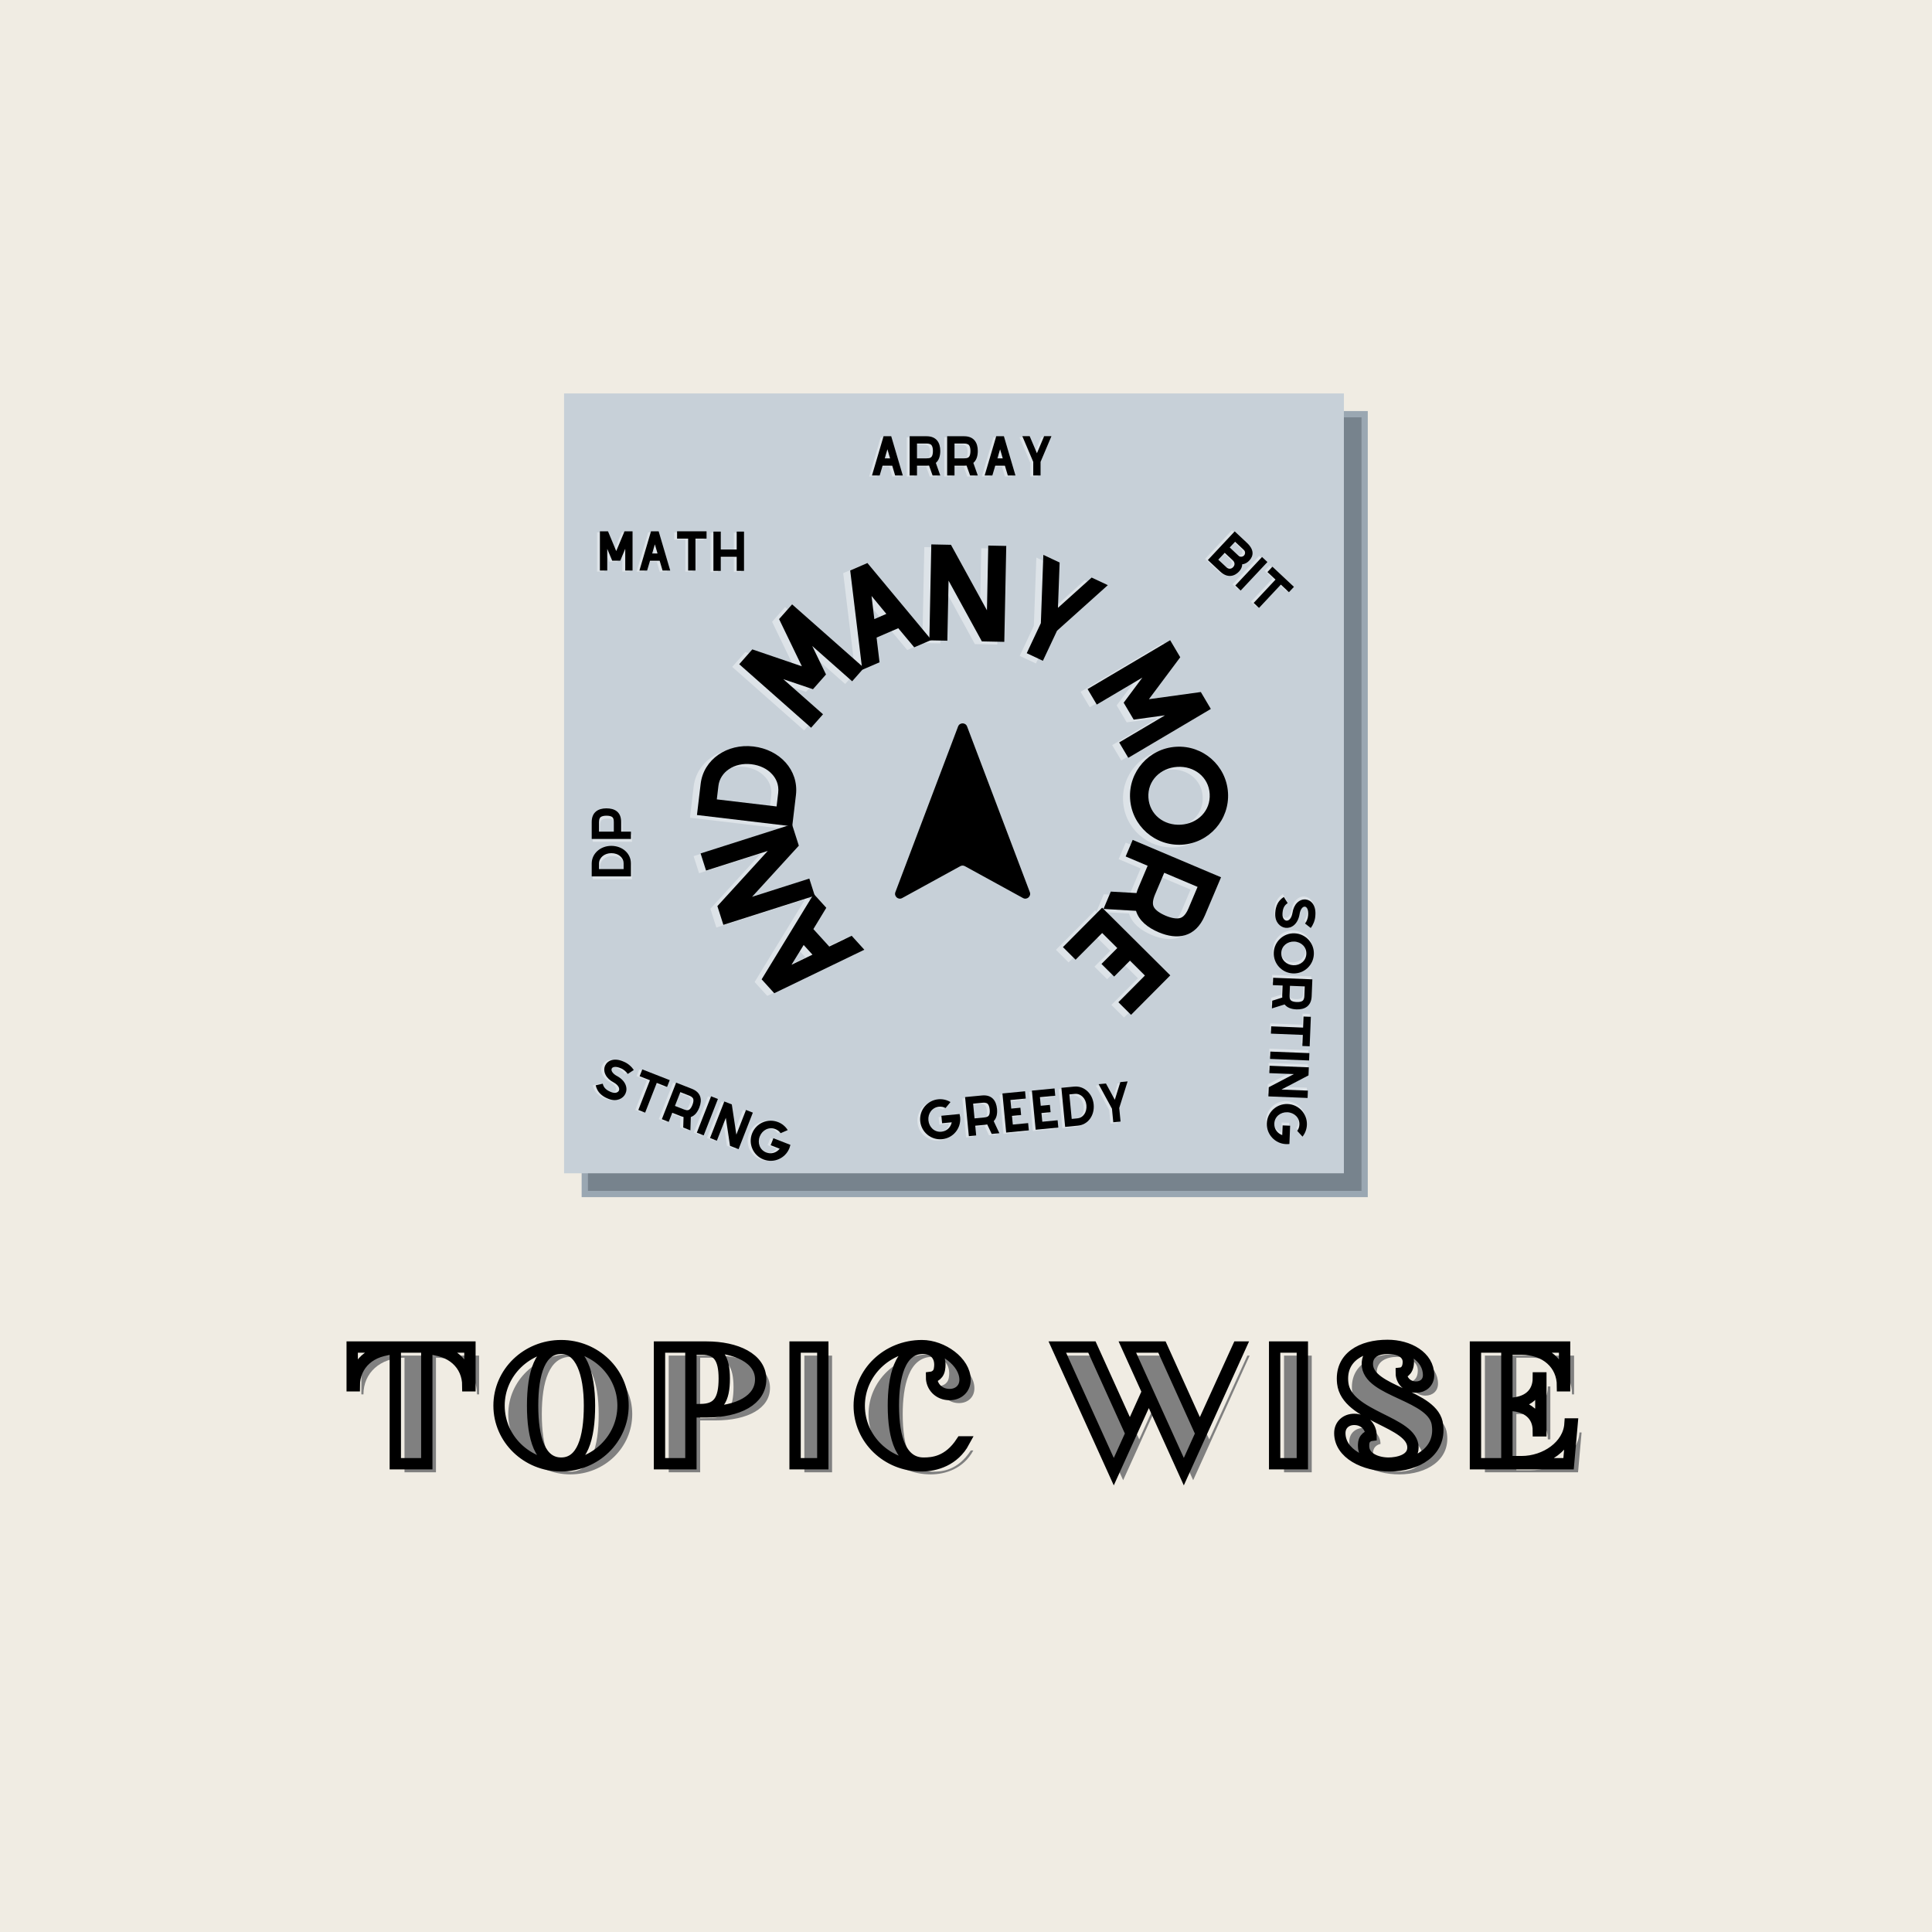 <svg xmlns="http://www.w3.org/2000/svg" width="375" viewBox="0 0 375 375" height="375" version="1.0"><defs><clipPath id="a"><path d="M 173 140 L 200 140 L 200 175 L 173 175 Z M 173 140"/></clipPath><clipPath id="b"><path d="M 162.973 163.5 L 186.84 139.637 L 210.703 163.5 L 186.84 187.363 Z M 162.973 163.5"/></clipPath><clipPath id="c"><path d="M 162.973 163.5 L 186.84 139.637 L 210.703 163.5 L 186.84 187.363 Z M 162.973 163.5"/></clipPath><clipPath id="d"><path d="M 162.973 163.5 L 186.84 139.637 L 210.703 163.5 L 186.84 187.363 Z M 162.973 163.5"/></clipPath></defs><path fill="#FFF" d="M-37.5 -37.5H412.5V412.5H-37.5z"/><path fill="#F0ECE3" d="M-37.5 -37.5H412.5V412.5H-37.5z"/><path fill="#77838D" d="M 113.508 80.516 L 264.875 80.516 L 264.875 231.883 L 113.508 231.883 L 113.508 80.516"/><path fill="#9AA7B2" d="M 265.484 232.367 L 112.898 232.367 L 112.898 79.785 L 265.484 79.785 L 265.484 232.367 M 114.117 231.148 L 264.266 231.148 L 264.266 81.004 L 114.117 81.004 L 114.117 231.148"/><path fill="#C7D0D8" d="M 109.484 76.367 L 260.848 76.367 L 260.848 227.734 L 109.484 227.734 L 109.484 76.367"/><g clip-path="url(#a)"><g clip-path="url(#b)"><g clip-path="url(#c)"><g clip-path="url(#d)"><path d="M 185.965 141.004 L 173.793 173.164 C 173.484 173.973 174.352 174.73 175.113 174.312 L 186.391 168.125 C 186.672 167.969 187.008 167.969 187.285 168.125 L 198.566 174.312 C 199.324 174.73 200.195 173.973 199.887 173.164 L 187.711 141.004 C 187.406 140.203 186.27 140.203 185.965 141.004"/></g></g></g></g><g fill="#FFF" fill-opacity=".4"><g><g><path d="M 5.16 0 L 6.645 0 L 4.406 -7.594 L 4.406 -7.613 L 2.914 -7.613 L 0.668 0 L 2.16 0 L 2.723 -1.895 L 4.598 -1.895 Z M 3.141 -3.312 L 3.664 -5.082 L 4.18 -3.312 Z M 3.141 -3.312" transform="translate(168.03 92.5)"/></g></g></g><g fill="#FFF" fill-opacity=".4"><g><g><path d="M 6.613 -4.758 C 6.613 -6.34 5.891 -7.613 3.949 -7.613 L 0.668 -7.613 L 0.668 0 L 2.094 0 L 2.094 -1.895 L 3.949 -1.895 C 4.121 -1.895 4.281 -1.902 4.434 -1.922 L 5.121 0 L 6.613 0 L 5.75 -2.438 C 6.375 -2.961 6.613 -3.809 6.613 -4.758 Z M 2.094 -3.32 L 2.094 -6.195 L 3.949 -6.195 C 4.652 -6.195 4.844 -5.957 4.91 -5.883 C 5.09 -5.652 5.188 -5.254 5.188 -4.758 C 5.188 -4.234 5.09 -3.836 4.922 -3.625 C 4.758 -3.418 4.434 -3.32 3.949 -3.32 Z M 2.094 -3.32" transform="translate(175.339 92.5)"/></g></g></g><g fill="#FFF" fill-opacity=".4"><g><g><path d="M 6.613 -4.758 C 6.613 -6.34 5.891 -7.613 3.949 -7.613 L 0.668 -7.613 L 0.668 0 L 2.094 0 L 2.094 -1.895 L 3.949 -1.895 C 4.121 -1.895 4.281 -1.902 4.434 -1.922 L 5.121 0 L 6.613 0 L 5.75 -2.438 C 6.375 -2.961 6.613 -3.809 6.613 -4.758 Z M 2.094 -3.32 L 2.094 -6.195 L 3.949 -6.195 C 4.652 -6.195 4.844 -5.957 4.91 -5.883 C 5.09 -5.652 5.188 -5.254 5.188 -4.758 C 5.188 -4.234 5.09 -3.836 4.922 -3.625 C 4.758 -3.418 4.434 -3.32 3.949 -3.32 Z M 2.094 -3.32" transform="translate(182.62 92.5)"/></g></g></g><g fill="#FFF" fill-opacity=".4"><g><g><path d="M 5.16 0 L 6.645 0 L 4.406 -7.594 L 4.406 -7.613 L 2.914 -7.613 L 0.668 0 L 2.16 0 L 2.723 -1.895 L 4.598 -1.895 Z M 3.141 -3.312 L 3.664 -5.082 L 4.18 -3.312 Z M 3.141 -3.312" transform="translate(189.9 92.5)"/></g></g></g><g fill="#FFF" fill-opacity=".4"><g><g><path d="M 4.902 -7.625 L 3.504 -4.312 L 2.094 -7.625 L 0.668 -7.625 L 2.789 -2.637 L 2.789 0 L 4.207 0 L 4.207 -2.637 L 6.32 -7.625 Z M 4.902 -7.625" transform="translate(197.21 92.5)"/></g></g></g><g><g><g><path d="M 5.16 0 L 6.645 0 L 4.406 -7.594 L 4.406 -7.613 L 2.914 -7.613 L 0.668 0 L 2.16 0 L 2.723 -1.895 L 4.598 -1.895 Z M 3.141 -3.312 L 3.664 -5.082 L 4.18 -3.312 Z M 3.141 -3.312" transform="translate(168.585 92.286)"/></g></g></g><g><g><g><path d="M 6.613 -4.758 C 6.613 -6.34 5.891 -7.613 3.949 -7.613 L 0.668 -7.613 L 0.668 0 L 2.094 0 L 2.094 -1.895 L 3.949 -1.895 C 4.121 -1.895 4.281 -1.902 4.434 -1.922 L 5.121 0 L 6.613 0 L 5.75 -2.438 C 6.375 -2.961 6.613 -3.809 6.613 -4.758 Z M 2.094 -3.32 L 2.094 -6.195 L 3.949 -6.195 C 4.652 -6.195 4.844 -5.957 4.91 -5.883 C 5.09 -5.652 5.188 -5.254 5.188 -4.758 C 5.188 -4.234 5.09 -3.836 4.922 -3.625 C 4.758 -3.418 4.434 -3.32 3.949 -3.32 Z M 2.094 -3.32" transform="translate(175.894 92.286)"/></g></g></g><g><g><g><path d="M 6.613 -4.758 C 6.613 -6.34 5.891 -7.613 3.949 -7.613 L 0.668 -7.613 L 0.668 0 L 2.094 0 L 2.094 -1.895 L 3.949 -1.895 C 4.121 -1.895 4.281 -1.902 4.434 -1.922 L 5.121 0 L 6.613 0 L 5.75 -2.438 C 6.375 -2.961 6.613 -3.809 6.613 -4.758 Z M 2.094 -3.32 L 2.094 -6.195 L 3.949 -6.195 C 4.652 -6.195 4.844 -5.957 4.91 -5.883 C 5.09 -5.652 5.188 -5.254 5.188 -4.758 C 5.188 -4.234 5.09 -3.836 4.922 -3.625 C 4.758 -3.418 4.434 -3.32 3.949 -3.32 Z M 2.094 -3.32" transform="translate(183.175 92.286)"/></g></g></g><g><g><g><path d="M 5.16 0 L 6.645 0 L 4.406 -7.594 L 4.406 -7.613 L 2.914 -7.613 L 0.668 0 L 2.16 0 L 2.723 -1.895 L 4.598 -1.895 Z M 3.141 -3.312 L 3.664 -5.082 L 4.18 -3.312 Z M 3.141 -3.312" transform="translate(190.455 92.286)"/></g></g></g><g><g><g><path d="M 4.902 -7.625 L 3.504 -4.312 L 2.094 -7.625 L 0.668 -7.625 L 2.789 -2.637 L 2.789 0 L 4.207 0 L 4.207 -2.637 L 6.32 -7.625 Z M 4.902 -7.625" transform="translate(197.765 92.286)"/></g></g></g><g fill="#FFF" fill-opacity=".4"><g><g><path d="M 3.527 1.48 L 3.688 1.543 C 5.215 2.133 6.473 1.48 6.918 0.52 C 7.395 -0.48 7.062 -1.938 5.277 -2.914 L 5.262 -2.918 C 4.609 -3.266 4.031 -3.879 4.262 -4.363 C 4.426 -4.707 5.086 -4.828 6.035 -4.406 L 6.062 -4.395 C 6.594 -4.188 7.133 -3.68 7.367 -3.312 L 8.543 -4.078 C 8.18 -4.641 7.441 -5.359 6.59 -5.691 C 4.746 -6.523 3.461 -5.922 3 -4.98 C 2.734 -4.43 2.754 -3.777 3.051 -3.172 C 3.34 -2.578 3.883 -2.059 4.613 -1.68 C 5.594 -1.133 5.84 -0.484 5.652 -0.078 C 5.477 0.293 4.918 0.512 4.184 0.227 L 4.141 0.207 C 4.129 0.203 3.145 -0.121 2.738 -0.84 C 2.633 -1.016 2.566 -1.203 2.516 -1.418 L 1.148 -1.105 C 1.219 -0.77 1.348 -0.445 1.516 -0.141 C 2.066 0.828 3.102 1.316 3.527 1.48 Z M 3.527 1.48" transform="translate(113.882 211.759)"/></g></g></g><g fill="#FFF" fill-opacity=".4"><g><g><path d="M 8.719 -4.766 L 3.395 -6.848 L 2.875 -5.527 L 4.879 -4.746 L 2.625 1.027 L 3.945 1.543 L 6.199 -4.227 L 8.203 -3.445 Z M 8.719 -4.766" transform="translate(120.681 214.417)"/></g></g></g><g fill="#FFF" fill-opacity=".4"><g><g><path d="M 7.895 -2.023 C 8.469 -3.496 8.258 -4.945 6.453 -5.652 L 3.395 -6.848 L 0.621 0.242 L 1.949 0.762 L 2.641 -1 L 4.367 -0.324 C 4.527 -0.262 4.684 -0.215 4.832 -0.176 L 4.77 1.863 L 6.16 2.41 L 6.242 -0.176 C 7.016 -0.434 7.547 -1.137 7.895 -2.023 Z M 3.16 -2.332 L 4.207 -5.008 L 5.934 -4.332 C 6.59 -4.074 6.68 -3.785 6.715 -3.688 C 6.801 -3.41 6.742 -3.004 6.562 -2.543 C 6.375 -2.055 6.141 -1.719 5.902 -1.586 C 5.676 -1.449 5.34 -1.477 4.887 -1.656 Z M 3.16 -2.332" transform="translate(127.249 216.986)"/></g></g></g><g fill="#FFF" fill-opacity=".4"><g><g><path d="M 3.395 -6.848 L 4.723 -6.328 L 1.961 0.734 L 0.629 0.215 Z M 3.395 -6.848" transform="translate(134.03 219.637)"/></g></g></g><g fill="#FFF" fill-opacity=".4"><g><g><path d="M 7.605 -5.203 L 5.73 -0.414 L 4.848 -6.281 L 3.395 -6.848 L 0.621 0.242 L 1.949 0.762 L 3.688 -3.68 L 4.504 1.762 L 6.16 2.41 L 8.934 -4.684 Z M 7.605 -5.203" transform="translate(136.6 220.642)"/></g></g></g><g fill="#FFF" fill-opacity=".4"><g><g><path d="M 9.445 -1.078 L 6.141 -2.371 L 5.609 -1.016 L 7.363 -0.328 C 6.746 0.441 5.734 0.781 4.742 0.395 C 3.492 -0.098 3.004 -1.461 3.492 -2.711 C 3.98 -3.961 5.266 -4.633 6.516 -4.145 C 6.961 -3.973 7.309 -3.691 7.543 -3.348 L 8.922 -3.949 C 8.492 -4.629 7.852 -5.188 7.047 -5.5 C 5.043 -6.285 2.785 -5.297 2.004 -3.293 C 1.219 -1.289 2.207 0.965 4.211 1.75 C 6.215 2.531 8.469 1.543 9.254 -0.457 C 9.332 -0.664 9.395 -0.875 9.445 -1.078 Z M 9.445 -1.078" transform="translate(143.381 223.294)"/></g></g></g><g><g><g><path d="M 3.527 1.48 L 3.688 1.543 C 5.215 2.133 6.473 1.48 6.918 0.52 C 7.395 -0.48 7.062 -1.938 5.277 -2.914 L 5.262 -2.918 C 4.609 -3.266 4.031 -3.879 4.262 -4.363 C 4.426 -4.707 5.086 -4.828 6.035 -4.406 L 6.062 -4.395 C 6.594 -4.188 7.133 -3.68 7.367 -3.312 L 8.543 -4.078 C 8.18 -4.641 7.441 -5.359 6.59 -5.691 C 4.746 -6.523 3.461 -5.922 3 -4.98 C 2.734 -4.43 2.754 -3.777 3.051 -3.172 C 3.34 -2.578 3.883 -2.059 4.613 -1.68 C 5.594 -1.133 5.84 -0.484 5.652 -0.078 C 5.477 0.293 4.918 0.512 4.184 0.227 L 4.141 0.207 C 4.129 0.203 3.145 -0.121 2.738 -0.84 C 2.633 -1.016 2.566 -1.203 2.516 -1.418 L 1.148 -1.105 C 1.219 -0.77 1.348 -0.445 1.516 -0.141 C 2.066 0.828 3.102 1.316 3.527 1.48 Z M 3.527 1.48" transform="translate(114.477 211.763)"/></g></g></g><g><g><g><path d="M 8.719 -4.766 L 3.395 -6.848 L 2.875 -5.527 L 4.879 -4.746 L 2.625 1.027 L 3.945 1.543 L 6.199 -4.227 L 8.203 -3.445 Z M 8.719 -4.766" transform="translate(121.276 214.421)"/></g></g></g><g><g><g><path d="M 7.895 -2.023 C 8.469 -3.496 8.258 -4.945 6.453 -5.652 L 3.395 -6.848 L 0.621 0.242 L 1.949 0.762 L 2.641 -1 L 4.367 -0.324 C 4.527 -0.262 4.684 -0.215 4.832 -0.176 L 4.77 1.863 L 6.16 2.41 L 6.242 -0.176 C 7.016 -0.434 7.547 -1.137 7.895 -2.023 Z M 3.16 -2.332 L 4.207 -5.008 L 5.934 -4.332 C 6.59 -4.074 6.68 -3.785 6.715 -3.688 C 6.801 -3.41 6.742 -3.004 6.562 -2.543 C 6.375 -2.055 6.141 -1.719 5.902 -1.586 C 5.676 -1.449 5.34 -1.477 4.887 -1.656 Z M 3.16 -2.332" transform="translate(127.844 216.99)"/></g></g></g><g><g><g><path d="M 3.395 -6.848 L 4.723 -6.328 L 1.961 0.734 L 0.629 0.215 Z M 3.395 -6.848" transform="translate(134.625 219.64)"/></g></g></g><g><g><g><path d="M 7.605 -5.203 L 5.73 -0.414 L 4.848 -6.281 L 3.395 -6.848 L 0.621 0.242 L 1.949 0.762 L 3.688 -3.68 L 4.504 1.762 L 6.16 2.41 L 8.934 -4.684 Z M 7.605 -5.203" transform="translate(137.195 220.646)"/></g></g></g><g><g><g><path d="M 9.445 -1.078 L 6.141 -2.371 L 5.609 -1.016 L 7.363 -0.328 C 6.746 0.441 5.734 0.781 4.742 0.395 C 3.492 -0.098 3.004 -1.461 3.492 -2.711 C 3.98 -3.961 5.266 -4.633 6.516 -4.145 C 6.961 -3.973 7.309 -3.691 7.543 -3.348 L 8.922 -3.949 C 8.492 -4.629 7.852 -5.188 7.047 -5.5 C 5.043 -6.285 2.785 -5.297 2.004 -3.293 C 1.219 -1.289 2.207 0.965 4.211 1.75 C 6.215 2.531 8.469 1.543 9.254 -0.457 C 9.332 -0.664 9.395 -0.875 9.445 -1.078 Z M 9.445 -1.078" transform="translate(143.976 223.298)"/></g></g></g><g fill="#FFF" fill-opacity=".4"><g><g><path d="M -0.25 3.82 L -0.254 3.992 C -0.312 5.625 0.715 6.602 1.77 6.711 C 2.871 6.828 4.141 6.043 4.477 4.035 L 4.477 4.02 C 4.594 3.289 4.984 2.543 5.516 2.602 C 5.895 2.645 6.223 3.23 6.133 4.266 L 6.133 4.293 C 6.109 4.863 5.809 5.539 5.535 5.879 L 6.645 6.742 C 7.055 6.219 7.492 5.281 7.531 4.367 C 7.715 2.355 6.727 1.336 5.684 1.207 C 5.078 1.137 4.469 1.371 3.992 1.848 C 3.527 2.312 3.215 2.996 3.094 3.809 C 2.898 4.918 2.367 5.363 1.922 5.316 C 1.512 5.27 1.121 4.816 1.152 4.027 L 1.156 3.98 C 1.156 3.969 1.141 2.934 1.688 2.316 C 1.82 2.16 1.977 2.031 2.16 1.914 L 1.418 0.723 C 1.125 0.902 0.859 1.129 0.629 1.387 C -0.109 2.223 -0.23 3.363 -0.25 3.82 Z M -0.25 3.82" transform="translate(247.585 172.818)"/></g></g></g><g fill="#FFF" fill-opacity=".4"><g><g><path d="M 7.535 4.531 C 7.621 2.383 5.949 0.57 3.801 0.484 C 1.652 0.398 -0.16 2.07 -0.246 4.219 C -0.332 6.367 1.34 8.18 3.488 8.266 C 5.637 8.352 7.449 6.68 7.535 4.531 Z M 6.078 4.473 C 6.023 5.824 4.895 6.73 3.551 6.676 C 2.211 6.621 1.156 5.629 1.211 4.277 C 1.262 2.938 2.395 2.031 3.734 2.082 C 5.078 2.137 6.133 3.133 6.078 4.473 Z M 6.078 4.473" transform="translate(247.292 180.112)"/></g></g></g><g fill="#FFF" fill-opacity=".4"><g><g><path d="M 4.488 6.801 C 6.07 6.863 7.371 6.191 7.449 4.25 L 7.582 0.969 L -0.027 0.664 L -0.082 2.094 L 1.809 2.168 L 1.734 4.023 C 1.727 4.195 1.73 4.355 1.742 4.508 L -0.203 5.117 L -0.266 6.609 L 2.203 5.84 C 2.703 6.488 3.539 6.762 4.488 6.801 Z M 3.234 2.227 L 6.105 2.34 L 6.031 4.195 C 6.004 4.898 5.758 5.078 5.68 5.141 C 5.445 5.312 5.043 5.395 4.547 5.375 C 4.023 5.352 3.629 5.242 3.426 5.062 C 3.223 4.891 3.141 4.566 3.16 4.078 Z M 3.234 2.227" transform="translate(246.954 188.557)"/></g></g></g><g fill="#FFF" fill-opacity=".4"><g><g><path d="M 7.352 6.688 L 7.582 0.969 L 6.164 0.914 L 6.078 3.062 L -0.113 2.816 L -0.168 4.23 L 6.02 4.48 L 5.934 6.629 Z M 7.352 6.688" transform="translate(246.662 195.831)"/></g></g></g><g fill="#FFF" fill-opacity=".4"><g><g><path d="M 7.582 0.969 L 7.523 2.398 L -0.055 2.094 L 0 0.668 Z M 7.582 0.969" transform="translate(246.38 202.878)"/></g></g></g><g fill="#FFF" fill-opacity=".4"><g><g><path d="M 7.398 5.488 L 2.266 5.281 L 7.52 2.531 L 7.582 0.969 L -0.027 0.664 L -0.082 2.094 L 4.68 2.281 L -0.195 4.832 L -0.266 6.609 L 7.344 6.914 Z M 7.398 5.488" transform="translate(246.27 205.636)"/></g></g></g><g fill="#FFF" fill-opacity=".4"><g><g><path d="M 4.105 8.574 L 4.246 5.027 L 2.793 4.969 L 2.715 6.852 C 1.785 6.52 1.133 5.676 1.176 4.609 C 1.23 3.27 2.363 2.363 3.703 2.414 C 5.043 2.469 6.102 3.465 6.047 4.805 C 6.027 5.281 5.875 5.703 5.625 6.035 L 6.648 7.145 C 7.148 6.516 7.465 5.727 7.5 4.863 C 7.586 2.715 5.918 0.902 3.77 0.816 C 1.617 0.73 -0.191 2.402 -0.277 4.551 C -0.363 6.699 1.309 8.512 3.457 8.598 C 3.676 8.605 3.895 8.594 4.105 8.574 Z M 4.105 8.574" transform="translate(245.978 212.91)"/></g></g></g><g><g><g><path d="M -0.25 3.82 L -0.254 3.992 C -0.312 5.625 0.715 6.602 1.77 6.711 C 2.871 6.828 4.141 6.043 4.477 4.035 L 4.477 4.02 C 4.594 3.289 4.984 2.543 5.516 2.602 C 5.895 2.645 6.223 3.23 6.133 4.266 L 6.133 4.293 C 6.109 4.863 5.809 5.539 5.535 5.879 L 6.645 6.742 C 7.055 6.219 7.492 5.281 7.531 4.367 C 7.715 2.355 6.727 1.336 5.684 1.207 C 5.078 1.137 4.469 1.371 3.992 1.848 C 3.527 2.312 3.215 2.996 3.094 3.809 C 2.898 4.918 2.367 5.363 1.922 5.316 C 1.512 5.27 1.121 4.816 1.152 4.027 L 1.156 3.98 C 1.156 3.969 1.141 2.934 1.688 2.316 C 1.82 2.16 1.977 2.031 2.16 1.914 L 1.418 0.723 C 1.125 0.902 0.859 1.129 0.629 1.387 C -0.109 2.223 -0.23 3.363 -0.25 3.82 Z M -0.25 3.82" transform="translate(247.775 173.381)"/></g></g></g><g><g><g><path d="M 7.535 4.531 C 7.621 2.383 5.949 0.57 3.801 0.484 C 1.652 0.398 -0.16 2.07 -0.246 4.219 C -0.332 6.367 1.34 8.18 3.488 8.266 C 5.637 8.352 7.449 6.68 7.535 4.531 Z M 6.078 4.473 C 6.023 5.824 4.895 6.73 3.551 6.676 C 2.211 6.621 1.156 5.629 1.211 4.277 C 1.262 2.938 2.395 2.031 3.734 2.082 C 5.078 2.137 6.133 3.133 6.078 4.473 Z M 6.078 4.473" transform="translate(247.483 180.675)"/></g></g></g><g><g><g><path d="M 4.488 6.801 C 6.07 6.863 7.371 6.191 7.449 4.25 L 7.582 0.969 L -0.027 0.664 L -0.082 2.094 L 1.809 2.168 L 1.734 4.023 C 1.727 4.195 1.73 4.355 1.742 4.508 L -0.203 5.117 L -0.266 6.609 L 2.203 5.84 C 2.703 6.488 3.539 6.762 4.488 6.801 Z M 3.234 2.227 L 6.105 2.34 L 6.031 4.195 C 6.004 4.898 5.758 5.078 5.68 5.141 C 5.445 5.312 5.043 5.395 4.547 5.375 C 4.023 5.352 3.629 5.242 3.426 5.062 C 3.223 4.891 3.141 4.566 3.16 4.078 Z M 3.234 2.227" transform="translate(247.145 189.12)"/></g></g></g><g><g><g><path d="M 7.352 6.688 L 7.582 0.969 L 6.164 0.914 L 6.078 3.062 L -0.113 2.816 L -0.168 4.23 L 6.02 4.48 L 5.934 6.629 Z M 7.352 6.688" transform="translate(246.853 196.395)"/></g></g></g><g><g><g><path d="M 7.582 0.969 L 7.523 2.398 L -0.055 2.094 L 0 0.668 Z M 7.582 0.969" transform="translate(246.57 203.442)"/></g></g></g><g><g><g><path d="M 7.398 5.488 L 2.266 5.281 L 7.52 2.531 L 7.582 0.969 L -0.027 0.664 L -0.082 2.094 L 4.68 2.281 L -0.195 4.832 L -0.266 6.609 L 7.344 6.914 Z M 7.398 5.488" transform="translate(246.46 206.2)"/></g></g></g><g><g><g><path d="M 4.105 8.574 L 4.246 5.027 L 2.793 4.969 L 2.715 6.852 C 1.785 6.52 1.133 5.676 1.176 4.609 C 1.23 3.27 2.363 2.363 3.703 2.414 C 5.043 2.469 6.102 3.465 6.047 4.805 C 6.027 5.281 5.875 5.703 5.625 6.035 L 6.648 7.145 C 7.148 6.516 7.465 5.727 7.5 4.863 C 7.586 2.715 5.918 0.902 3.77 0.816 C 1.617 0.73 -0.191 2.402 -0.277 4.551 C -0.363 6.699 1.309 8.512 3.457 8.598 C 3.676 8.605 3.895 8.594 4.105 8.574 Z M 4.105 8.574" transform="translate(246.168 213.474)"/></g></g></g><g fill="#FFF" fill-opacity=".4"><g><g><path d="M -8.477 -9.348 L -10.914 -12.035 L -21 4.496 L -21.035 4.527 L -18.578 7.234 L -1.094 -1.207 L -3.551 -3.914 L -7.902 -1.82 L -10.984 -5.215 Z M -11.16 -0.25 L -15.227 1.711 L -12.867 -2.129 Z M -11.16 -0.25" transform="translate(167.5 186.07)"/></g></g></g><g fill="#FFF" fill-opacity=".4"><g><g><path d="M -21.594 -6.434 L -9.617 -10.25 L -19.398 0.465 L -18.238 4.102 L -0.496 -1.551 L -1.555 -4.879 L -12.668 -1.336 L -3.59 -11.266 L -4.914 -15.414 L -22.656 -9.758 Z M -21.594 -6.434" transform="translate(157.283 175.931)"/></g></g></g><g fill="#FFF" fill-opacity=".4"><g><g><path d="M -17.582 -9.867 L -18.301 -3.812 L 0.191 -1.617 L 0.91 -7.676 C 1.488 -12.551 -2.238 -16.512 -7.348 -17.117 C -12.453 -17.723 -17.02 -14.605 -17.582 -9.867 Z M -14.137 -9.461 C -13.812 -12.211 -11.016 -14.059 -7.754 -13.672 C -6.09 -13.473 -4.648 -12.789 -3.676 -11.688 C -3.035 -10.98 -2.332 -9.793 -2.535 -8.082 L -2.844 -5.473 L -14.449 -6.848 Z M -14.137 -9.461" transform="translate(152.222 162.529)"/></g></g></g><g fill="#FFF" fill-opacity=".4"><g><g><path d="M -2.609 -25.168 L -5.137 -22.309 L -0.715 -13.148 L -10.332 -16.43 L -12.875 -13.551 L 1.078 -1.223 L 3.391 -3.836 L -4.32 -10.648 L 1.441 -8.699 L 3.969 -11.559 L 1.301 -17.082 L 9.047 -10.238 L 11.344 -12.84 Z M -2.609 -25.168" transform="translate(154.999 142.996)"/></g></g></g><g fill="#FFF" fill-opacity=".4"><g><g><path d="M 11.582 -5 L 14.918 -6.441 L 2.531 -21.324 L 2.512 -21.367 L -0.844 -19.918 L 1.496 -0.645 L 4.852 -2.094 L 4.277 -6.891 L 8.484 -8.711 Z M 3.84 -10.48 L 3.301 -14.965 L 6.172 -11.488 Z M 3.84 -10.48" transform="translate(164.508 131.167)"/></g></g></g><g fill="#FFF" fill-opacity=".4"><g><g><path d="M 13.062 -18.359 L 12.809 -5.793 L 5.824 -18.508 L 2.008 -18.586 L 1.629 0.035 L 5.121 0.105 L 5.359 -11.555 L 11.824 0.242 L 16.176 0.328 L 16.555 -18.289 Z M 13.062 -18.359" transform="translate(177.4 124.775)"/></g></g></g><g fill="#FFF" fill-opacity=".4"><g><g><path d="M 18.773 -11.785 L 12.234 -5.906 L 12.559 -14.703 L 9.398 -16.184 L 8.914 -2.938 L 6.172 2.898 L 9.312 4.371 L 12.055 -1.465 L 21.914 -10.309 Z M 18.773 -11.785" transform="translate(191.756 124.409)"/></g></g></g><g fill="#FFF" fill-opacity=".4"><g><g><path d="M 24.75 5.258 L 22.809 1.973 L 12.73 3.367 L 18.812 -4.777 L 16.855 -8.082 L 0.828 1.402 L 2.609 4.406 L 11.461 -0.832 L 7.832 4.047 L 9.777 7.332 L 15.852 6.496 L 6.961 11.758 L 8.727 14.742 Z M 24.75 5.258" transform="translate(208.914 132.87)"/></g></g></g><g fill="#FFF" fill-opacity=".4"><g><g><path d="M 19.453 9.16 C 19.129 3.906 14.617 -0.082 9.367 0.242 C 4.117 0.562 0.125 5.078 0.449 10.328 C 0.77 15.578 5.285 19.566 10.535 19.246 C 15.785 18.922 19.777 14.41 19.453 9.16 Z M 15.898 9.379 C 16.102 12.676 13.574 15.164 10.297 15.367 C 7.02 15.566 4.207 13.406 4.004 10.109 C 3.801 6.832 6.332 4.344 9.605 4.145 C 12.883 3.941 15.695 6.102 15.898 9.379 Z M 15.898 9.379" transform="translate(217.543 145.228)"/></g></g></g><g fill="#FFF" fill-opacity=".4"><g><g><path d="M 4.418 19.434 C 7.977 20.938 11.539 20.523 13.387 16.152 L 16.516 8.754 L -0.633 1.5 L -1.996 4.715 L 2.27 6.52 L 0.504 10.703 C 0.34 11.086 0.207 11.461 0.105 11.82 L -4.879 11.535 L -6.301 14.898 L 0.012 15.27 C 0.594 17.184 2.273 18.527 4.418 19.434 Z M 5.488 7.883 L 11.961 10.621 L 10.195 14.801 C 9.523 16.387 8.805 16.59 8.57 16.668 C 7.883 16.855 6.891 16.688 5.777 16.219 C 4.598 15.719 3.789 15.125 3.48 14.539 C 3.164 13.977 3.258 13.156 3.719 12.062 Z M 5.488 7.883" transform="translate(219.129 162.045)"/></g></g></g><g fill="#FFF" fill-opacity=".4"><g><g><path d="M 2 19.516 L 4.461 21.961 L 12.074 14.301 L -1.148 1.156 L -8.762 8.816 L -6.305 11.262 L -1.148 6.078 L 1.789 9 L -1.281 12.086 L 1.18 14.531 L 4.25 11.441 L 7.152 14.332 Z M 2 19.516" transform="translate(213.717 175.54)"/></g></g></g><g><g><g><path d="M -8.477 -9.348 L -10.914 -12.035 L -21 4.496 L -21.035 4.527 L -18.578 7.234 L -1.094 -1.207 L -3.551 -3.914 L -7.902 -1.82 L -10.984 -5.215 Z M -11.16 -0.25 L -15.227 1.711 L -12.867 -2.129 Z M -11.16 -0.25" transform="translate(168.86 185.549)"/></g></g></g><g><g><g><path d="M -21.594 -6.434 L -9.617 -10.25 L -19.398 0.465 L -18.238 4.102 L -0.496 -1.551 L -1.555 -4.879 L -12.668 -1.336 L -3.59 -11.266 L -4.914 -15.414 L -22.656 -9.758 Z M -21.594 -6.434" transform="translate(158.642 175.41)"/></g></g></g><g><g><g><path d="M -17.582 -9.867 L -18.301 -3.812 L 0.191 -1.617 L 0.91 -7.676 C 1.488 -12.551 -2.238 -16.512 -7.348 -17.117 C -12.453 -17.723 -17.02 -14.605 -17.582 -9.867 Z M -14.137 -9.461 C -13.812 -12.211 -11.016 -14.059 -7.754 -13.672 C -6.09 -13.473 -4.648 -12.789 -3.676 -11.688 C -3.035 -10.98 -2.332 -9.793 -2.535 -8.082 L -2.844 -5.473 L -14.449 -6.848 Z M -14.137 -9.461" transform="translate(153.58 162.007)"/></g></g></g><g><g><g><path d="M -2.609 -25.168 L -5.137 -22.309 L -0.715 -13.148 L -10.332 -16.43 L -12.875 -13.551 L 1.078 -1.223 L 3.391 -3.836 L -4.32 -10.648 L 1.441 -8.699 L 3.969 -11.559 L 1.301 -17.082 L 9.047 -10.238 L 11.344 -12.84 Z M -2.609 -25.168" transform="translate(156.357 142.475)"/></g></g></g><g><g><g><path d="M 11.582 -5 L 14.918 -6.441 L 2.531 -21.324 L 2.512 -21.367 L -0.844 -19.918 L 1.496 -0.645 L 4.852 -2.094 L 4.277 -6.891 L 8.484 -8.711 Z M 3.84 -10.48 L 3.301 -14.965 L 6.172 -11.488 Z M 3.84 -10.48" transform="translate(165.866 130.645)"/></g></g></g><g><g><g><path d="M 13.062 -18.359 L 12.809 -5.793 L 5.824 -18.508 L 2.008 -18.586 L 1.629 0.035 L 5.121 0.105 L 5.359 -11.555 L 11.824 0.242 L 16.176 0.328 L 16.555 -18.289 Z M 13.062 -18.359" transform="translate(178.758 124.254)"/></g></g></g><g><g><g><path d="M 18.773 -11.785 L 12.234 -5.906 L 12.559 -14.703 L 9.398 -16.184 L 8.914 -2.938 L 6.172 2.898 L 9.312 4.371 L 12.055 -1.465 L 21.914 -10.309 Z M 18.773 -11.785" transform="translate(193.115 123.887)"/></g></g></g><g><g><g><path d="M 24.75 5.258 L 22.809 1.973 L 12.73 3.367 L 18.812 -4.777 L 16.855 -8.082 L 0.828 1.402 L 2.609 4.406 L 11.461 -0.832 L 7.832 4.047 L 9.777 7.332 L 15.852 6.496 L 6.961 11.758 L 8.727 14.742 Z M 24.75 5.258" transform="translate(210.272 132.348)"/></g></g></g><g><g><g><path d="M 19.453 9.16 C 19.129 3.906 14.617 -0.082 9.367 0.242 C 4.117 0.562 0.125 5.078 0.449 10.328 C 0.77 15.578 5.285 19.566 10.535 19.246 C 15.785 18.922 19.777 14.41 19.453 9.16 Z M 15.898 9.379 C 16.102 12.676 13.574 15.164 10.297 15.367 C 7.02 15.566 4.207 13.406 4.004 10.109 C 3.801 6.832 6.332 4.344 9.605 4.145 C 12.883 3.941 15.695 6.102 15.898 9.379 Z M 15.898 9.379" transform="translate(218.901 144.706)"/></g></g></g><g><g><g><path d="M 4.418 19.434 C 7.977 20.938 11.539 20.523 13.387 16.152 L 16.516 8.754 L -0.633 1.5 L -1.996 4.715 L 2.27 6.52 L 0.504 10.703 C 0.34 11.086 0.207 11.461 0.105 11.82 L -4.879 11.535 L -6.301 14.898 L 0.012 15.27 C 0.594 17.184 2.273 18.527 4.418 19.434 Z M 5.488 7.883 L 11.961 10.621 L 10.195 14.801 C 9.523 16.387 8.805 16.59 8.57 16.668 C 7.883 16.855 6.891 16.688 5.777 16.219 C 4.598 15.719 3.789 15.125 3.48 14.539 C 3.164 13.977 3.258 13.156 3.719 12.062 Z M 5.488 7.883" transform="translate(220.487 161.524)"/></g></g></g><g><g><g><path d="M 2 19.516 L 4.461 21.961 L 12.074 14.301 L -1.148 1.156 L -8.762 8.816 L -6.305 11.262 L -1.148 6.078 L 1.789 9 L -1.281 12.086 L 1.18 14.531 L 4.25 11.441 L 7.152 14.332 Z M 2 19.516" transform="translate(215.076 175.018)"/></g></g></g><g fill="#FFF" fill-opacity=".4"><g><g><path d="M -7.613 -3.16 L -7.613 -0.668 L 0 -0.668 L 0 -3.16 C 0 -5.168 -1.703 -6.594 -3.809 -6.594 C -5.91 -6.594 -7.613 -5.109 -7.613 -3.16 Z M -6.195 -3.16 C -6.195 -4.293 -5.148 -5.176 -3.809 -5.176 C -3.121 -5.176 -2.504 -4.969 -2.055 -4.566 C -1.762 -4.312 -1.418 -3.863 -1.418 -3.16 L -1.418 -2.086 L -6.195 -2.086 Z M -6.195 -3.16" transform="translate(122.676 171.33)"/></g></g></g><g fill="#FFF" fill-opacity=".4"><g><g><path d="M -7.613 -3.949 L -7.613 -0.668 L 0 -0.668 L 0 -2.094 L -1.895 -2.094 L -1.895 -3.949 C -1.895 -5.957 -3.18 -6.613 -4.758 -6.613 C -6.34 -6.613 -7.613 -5.891 -7.613 -3.949 Z M -3.625 -4.922 C -3.418 -4.758 -3.32 -4.434 -3.32 -3.949 L -3.32 -2.094 L -6.195 -2.094 L -6.195 -3.949 C -6.195 -4.652 -5.957 -4.844 -5.883 -4.91 C -5.652 -5.09 -5.254 -5.188 -4.758 -5.188 C -4.234 -5.188 -3.836 -5.09 -3.625 -4.922 Z M -3.625 -4.922" transform="translate(122.676 164.068)"/></g></g></g><g><g><g><path d="M -7.613 -3.16 L -7.613 -0.668 L 0 -0.668 L 0 -3.16 C 0 -5.168 -1.703 -6.594 -3.809 -6.594 C -5.91 -6.594 -7.613 -5.109 -7.613 -3.16 Z M -6.195 -3.16 C -6.195 -4.293 -5.148 -5.176 -3.809 -5.176 C -3.121 -5.176 -2.504 -4.969 -2.055 -4.566 C -1.762 -4.312 -1.418 -3.863 -1.418 -3.16 L -1.418 -2.086 L -6.195 -2.086 Z M -6.195 -3.16" transform="translate(122.463 170.774)"/></g></g></g><g><g><g><path d="M -7.613 -3.949 L -7.613 -0.668 L 0 -0.668 L 0 -2.094 L -1.895 -2.094 L -1.895 -3.949 C -1.895 -5.957 -3.18 -6.613 -4.758 -6.613 C -6.34 -6.613 -7.613 -5.891 -7.613 -3.949 Z M -3.625 -4.922 C -3.418 -4.758 -3.32 -4.434 -3.32 -3.949 L -3.32 -2.094 L -6.195 -2.094 L -6.195 -3.949 C -6.195 -4.652 -5.957 -4.844 -5.883 -4.91 C -5.652 -5.09 -5.254 -5.188 -4.758 -5.188 C -4.234 -5.188 -3.836 -5.09 -3.625 -4.922 Z M -3.625 -4.922" transform="translate(122.463 163.513)"/></g></g></g><g fill="#FFF" fill-opacity=".4"><g><g><path d="M 7.004 -7.613 L 5.445 -7.613 L 3.836 -3.777 L 2.238 -7.613 L 0.668 -7.613 L 0.668 0 L 2.094 0 L 2.094 -4.207 L 3.055 -1.914 L 4.617 -1.914 L 5.586 -4.227 L 5.586 0 L 7.004 0 Z M 7.004 -7.613" transform="translate(115.219 110.953)"/></g></g></g><g fill="#FFF" fill-opacity=".4"><g><g><path d="M 5.16 0 L 6.645 0 L 4.406 -7.594 L 4.406 -7.613 L 2.914 -7.613 L 0.668 0 L 2.16 0 L 2.723 -1.895 L 4.598 -1.895 Z M 3.141 -3.312 L 3.664 -5.082 L 4.18 -3.312 Z M 3.141 -3.312" transform="translate(122.89 110.953)"/></g></g></g><g fill="#FFF" fill-opacity=".4"><g><g><path d="M 6.387 -7.613 L 0.668 -7.613 L 0.668 -6.195 L 2.816 -6.195 L 2.816 0 L 4.234 0 L 4.234 -6.195 L 6.387 -6.195 Z M 6.387 -7.613" transform="translate(130.2 110.953)"/></g></g></g><g fill="#FFF" fill-opacity=".4"><g><g><path d="M 5.188 -7.559 L 5.188 -4.082 L 2.094 -4.082 L 2.094 -7.559 L 0.668 -7.559 L 0.668 0.066 L 2.094 0.066 L 2.094 -2.664 L 5.188 -2.664 L 5.188 0.066 L 6.605 0.066 L 6.605 -7.559 Z M 5.188 -7.559" transform="translate(137.251 110.953)"/></g></g></g><g><g><g><path d="M 7.004 -7.613 L 5.445 -7.613 L 3.836 -3.777 L 2.238 -7.613 L 0.668 -7.613 L 0.668 0 L 2.094 0 L 2.094 -4.207 L 3.055 -1.914 L 4.617 -1.914 L 5.586 -4.227 L 5.586 0 L 7.004 0 Z M 7.004 -7.613" transform="translate(115.774 110.74)"/></g></g></g><g><g><g><path d="M 5.16 0 L 6.645 0 L 4.406 -7.594 L 4.406 -7.613 L 2.914 -7.613 L 0.668 0 L 2.16 0 L 2.723 -1.895 L 4.598 -1.895 Z M 3.141 -3.312 L 3.664 -5.082 L 4.18 -3.312 Z M 3.141 -3.312" transform="translate(123.445 110.74)"/></g></g></g><g><g><g><path d="M 6.387 -7.613 L 0.668 -7.613 L 0.668 -6.195 L 2.816 -6.195 L 2.816 0 L 4.234 0 L 4.234 -6.195 L 6.387 -6.195 Z M 6.387 -7.613" transform="translate(130.754 110.74)"/></g></g></g><g><g><g><path d="M 5.188 -7.559 L 5.188 -4.082 L 2.094 -4.082 L 2.094 -7.559 L 0.668 -7.559 L 0.668 0.066 L 2.094 0.066 L 2.094 -2.664 L 5.188 -2.664 L 5.188 0.066 L 6.605 0.066 L 6.605 -7.559 Z M 5.188 -7.559" transform="translate(137.807 110.74)"/></g></g></g><g fill="#FFF" fill-opacity=".4"><g><g><path d="M 7.941 -5.23 L 4.406 -4.891 L 4.547 -3.441 L 6.422 -3.621 C 6.219 -2.652 5.469 -1.895 4.406 -1.793 C 3.07 -1.664 2.02 -2.66 1.891 -3.996 C 1.762 -5.332 2.605 -6.512 3.941 -6.641 C 4.414 -6.688 4.855 -6.594 5.219 -6.391 L 6.176 -7.555 C 5.488 -7.965 4.664 -8.176 3.801 -8.09 C 1.66 -7.887 0.094 -5.984 0.301 -3.844 C 0.504 -1.703 2.406 -0.137 4.547 -0.344 C 6.688 -0.547 8.254 -2.449 8.051 -4.59 C 8.027 -4.809 7.988 -5.023 7.941 -5.23 Z M 7.941 -5.23" transform="translate(177.782 221.726)"/></g></g></g><g fill="#FFF" fill-opacity=".4"><g><g><path d="M 6.129 -5.371 C 5.977 -6.941 5.137 -8.145 3.203 -7.957 L -0.066 -7.645 L 0.664 -0.062 L 2.086 -0.199 L 1.902 -2.086 L 3.75 -2.262 C 3.922 -2.281 4.082 -2.305 4.23 -2.34 L 5.098 -0.492 L 6.586 -0.633 L 5.488 -2.977 C 6.062 -3.559 6.219 -4.422 6.129 -5.371 Z M 1.766 -3.508 L 1.492 -6.367 L 3.34 -6.547 C 4.039 -6.613 4.25 -6.395 4.324 -6.324 C 4.527 -6.113 4.66 -5.727 4.707 -5.234 C 4.758 -4.711 4.699 -4.305 4.551 -4.082 C 4.41 -3.855 4.098 -3.73 3.613 -3.684 Z M 1.766 -3.508" transform="translate(186.857 220.853)"/></g></g></g><g fill="#FFF" fill-opacity=".4"><g><g><path d="M 4.465 -6.664 L 4.328 -8.074 L -0.066 -7.652 L 0.664 -0.062 L 5.059 -0.488 L 4.922 -1.898 L 1.949 -1.613 L 1.785 -3.297 L 3.559 -3.469 L 3.422 -4.879 L 1.648 -4.711 L 1.488 -6.379 Z M 4.465 -6.664" transform="translate(194.105 220.155)"/></g></g></g><g fill="#FFF" fill-opacity=".4"><g><g><path d="M 4.465 -6.664 L 4.328 -8.074 L -0.066 -7.652 L 0.664 -0.062 L 5.059 -0.488 L 4.922 -1.898 L 1.949 -1.613 L 1.785 -3.297 L 3.559 -3.469 L 3.422 -4.879 L 1.648 -4.711 L 1.488 -6.379 Z M 4.465 -6.664" transform="translate(199.827 219.605)"/></g></g></g><g fill="#FFF" fill-opacity=".4"><g><g><path d="M 2.418 -7.883 L -0.066 -7.645 L 0.664 -0.062 L 3.145 -0.301 C 5.145 -0.496 6.402 -2.328 6.199 -4.422 C 6 -6.516 4.359 -8.066 2.418 -7.883 Z M 2.551 -6.469 C 3.68 -6.578 4.66 -5.621 4.789 -4.285 C 4.855 -3.602 4.707 -2.969 4.352 -2.484 C 4.121 -2.164 3.711 -1.781 3.008 -1.715 L 1.938 -1.609 L 1.48 -6.367 Z M 2.551 -6.469" transform="translate(205.549 219.054)"/></g></g></g><g fill="#FFF" fill-opacity=".4"><g><g><path d="M 4.148 -8.059 L 3.074 -4.625 L 1.355 -7.789 L -0.066 -7.652 L 2.523 -2.891 L 2.777 -0.266 L 4.188 -0.402 L 3.934 -3.027 L 5.559 -8.195 Z M 4.148 -8.059" transform="translate(212.777 218.359)"/></g></g></g><g><g><g><path d="M 7.941 -5.23 L 4.406 -4.891 L 4.547 -3.441 L 6.422 -3.621 C 6.219 -2.652 5.469 -1.895 4.406 -1.793 C 3.07 -1.664 2.02 -2.66 1.891 -3.996 C 1.762 -5.332 2.605 -6.512 3.941 -6.641 C 4.414 -6.688 4.855 -6.594 5.219 -6.391 L 6.176 -7.555 C 5.488 -7.965 4.664 -8.176 3.801 -8.09 C 1.66 -7.887 0.094 -5.984 0.301 -3.844 C 0.504 -1.703 2.406 -0.137 4.547 -0.344 C 6.688 -0.547 8.254 -2.449 8.051 -4.59 C 8.027 -4.809 7.988 -5.023 7.941 -5.23 Z M 7.941 -5.23" transform="translate(178.314 221.46)"/></g></g></g><g><g><g><path d="M 6.129 -5.371 C 5.977 -6.941 5.137 -8.145 3.203 -7.957 L -0.066 -7.645 L 0.664 -0.062 L 2.086 -0.199 L 1.902 -2.086 L 3.75 -2.262 C 3.922 -2.281 4.082 -2.305 4.23 -2.34 L 5.098 -0.492 L 6.586 -0.633 L 5.488 -2.977 C 6.062 -3.559 6.219 -4.422 6.129 -5.371 Z M 1.766 -3.508 L 1.492 -6.367 L 3.34 -6.547 C 4.039 -6.613 4.25 -6.395 4.324 -6.324 C 4.527 -6.113 4.66 -5.727 4.707 -5.234 C 4.758 -4.711 4.699 -4.305 4.551 -4.082 C 4.41 -3.855 4.098 -3.73 3.613 -3.684 Z M 1.766 -3.508" transform="translate(187.39 220.587)"/></g></g></g><g><g><g><path d="M 4.465 -6.664 L 4.328 -8.074 L -0.066 -7.652 L 0.664 -0.062 L 5.059 -0.488 L 4.922 -1.898 L 1.949 -1.613 L 1.785 -3.297 L 3.559 -3.469 L 3.422 -4.879 L 1.648 -4.711 L 1.488 -6.379 Z M 4.465 -6.664" transform="translate(194.637 219.89)"/></g></g></g><g><g><g><path d="M 4.465 -6.664 L 4.328 -8.074 L -0.066 -7.652 L 0.664 -0.062 L 5.059 -0.488 L 4.922 -1.898 L 1.949 -1.613 L 1.785 -3.297 L 3.559 -3.469 L 3.422 -4.879 L 1.648 -4.711 L 1.488 -6.379 Z M 4.465 -6.664" transform="translate(200.36 219.34)"/></g></g></g><g><g><g><path d="M 2.418 -7.883 L -0.066 -7.645 L 0.664 -0.062 L 3.145 -0.301 C 5.145 -0.496 6.402 -2.328 6.199 -4.422 C 6 -6.516 4.359 -8.066 2.418 -7.883 Z M 2.551 -6.469 C 3.68 -6.578 4.66 -5.621 4.789 -4.285 C 4.855 -3.602 4.707 -2.969 4.352 -2.484 C 4.121 -2.164 3.711 -1.781 3.008 -1.715 L 1.938 -1.609 L 1.48 -6.367 Z M 2.551 -6.469" transform="translate(206.081 218.79)"/></g></g></g><g><g><g><path d="M 4.148 -8.059 L 3.074 -4.625 L 1.355 -7.789 L -0.066 -7.652 L 2.523 -2.891 L 2.777 -0.266 L 4.188 -0.402 L 3.934 -3.027 L 5.559 -8.195 Z M 4.148 -8.059" transform="translate(213.31 218.094)"/></g></g></g><g fill="#FFF" fill-opacity=".4"><g><g><path d="M 8.535 0.547 C 9.363 -0.332 9.504 -1.531 8.082 -2.863 L 5.691 -5.102 L 0.484 0.457 L 2.875 2.695 C 4.34 4.066 5.707 3.57 6.523 2.695 C 6.91 2.285 7.148 1.805 7.152 1.273 C 7.684 1.25 8.145 0.965 8.535 0.547 Z M 5.762 -3.09 L 7.473 -1.492 C 7.797 -1.184 7.754 -0.691 7.5 -0.422 C 7.281 -0.184 6.793 -0.039 6.43 -0.379 L 4.723 -1.98 Z M 4.109 1.891 L 2.504 0.391 L 3.754 -0.945 L 5.102 0.316 L 5.359 0.559 C 5.676 0.859 5.816 1.379 5.387 1.836 C 4.957 2.297 4.414 2.18 4.109 1.891 Z M 4.109 1.891" transform="translate(233.413 108.02)"/></g></g></g><g fill="#FFF" fill-opacity=".4"><g><g><path d="M 5.691 -5.102 L 6.734 -4.125 L 1.547 1.41 L 0.504 0.434 Z M 5.691 -5.102" transform="translate(238.72 112.99)"/></g></g></g><g fill="#FFF" fill-opacity=".4"><g><g><path d="M 9.867 -1.191 L 5.691 -5.102 L 4.723 -4.066 L 6.293 -2.598 L 2.055 1.926 L 3.09 2.895 L 7.328 -1.629 L 8.895 -0.156 Z M 9.867 -1.191" transform="translate(240.734 114.877)"/></g></g></g><g><g><g><path d="M 8.535 0.547 C 9.363 -0.332 9.504 -1.531 8.082 -2.863 L 5.691 -5.102 L 0.484 0.457 L 2.875 2.695 C 4.34 4.066 5.707 3.57 6.523 2.695 C 6.91 2.285 7.148 1.805 7.152 1.273 C 7.684 1.25 8.145 0.965 8.535 0.547 Z M 5.762 -3.09 L 7.473 -1.492 C 7.797 -1.184 7.754 -0.691 7.5 -0.422 C 7.281 -0.184 6.793 -0.039 6.43 -0.379 L 4.723 -1.98 Z M 4.109 1.891 L 2.504 0.391 L 3.754 -0.945 L 5.102 0.316 L 5.359 0.559 C 5.676 0.859 5.816 1.379 5.387 1.836 C 4.957 2.297 4.414 2.18 4.109 1.891 Z M 4.109 1.891" transform="translate(233.964 108.243)"/></g></g></g><g><g><g><path d="M 5.691 -5.102 L 6.734 -4.125 L 1.547 1.41 L 0.504 0.434 Z M 5.691 -5.102" transform="translate(239.27 113.214)"/></g></g></g><g><g><g><path d="M 9.867 -1.191 L 5.691 -5.102 L 4.723 -4.066 L 6.293 -2.598 L 2.055 1.926 L 3.09 2.895 L 7.328 -1.629 L 8.895 -0.156 Z M 9.867 -1.191" transform="translate(241.285 115.1)"/></g></g></g><g fill="#808080"><g><g><path d="M 8.98 0 L 15.086 0 L 15.086 -22.246 C 19.777 -22.246 23.055 -19.332 23.055 -15.125 L 23.457 -15.125 L 23.457 -22.648 L 0.605 -22.648 L 0.605 -15.125 L 1.012 -15.125 C 1.012 -19.332 4.289 -22.246 8.98 -22.246 Z M 8.98 0" transform="translate(69.534 285.772)"/></g></g></g><g fill="#808080"><g><g><path d="M 13.062 0.406 C 19.695 0.406 25.074 -4.812 25.074 -11.285 C 25.074 -17.715 19.695 -22.934 13.062 -22.934 C 6.391 -22.934 1.012 -17.715 1.012 -11.285 C 1.012 -4.812 6.391 0.406 13.062 0.406 Z M 13.062 -0.121 C 8.98 -0.121 7.523 -4.934 7.523 -11.285 C 7.523 -17.594 8.98 -22.406 13.062 -22.406 C 16.867 -22.406 18.562 -17.594 18.562 -11.285 C 18.562 -4.934 17.148 -0.121 13.062 -0.121 Z M 13.062 -0.121" transform="translate(97.643 285.772)"/></g></g></g><g fill="#808080"><g><g><path d="M 2.023 0 L 8.129 0 L 8.129 -10.07 L 11.121 -10.07 C 17.391 -10.07 21.68 -12.418 21.68 -16.379 C 21.68 -20.465 16.906 -22.648 11.164 -22.648 L 2.023 -22.648 Z M 8.129 -10.477 L 8.129 -22.246 L 10.273 -22.246 C 13.43 -22.246 14.602 -20.465 14.602 -16.543 C 14.602 -12.418 13.43 -10.516 9.988 -10.516 Z M 8.129 -10.477" transform="translate(127.774 285.772)"/></g></g></g><g fill="#808080"><g><g><path d="M 2.023 0 L 7.402 0 L 7.402 -22.648 L 2.023 -22.648 Z M 2.023 0" transform="translate(154.103 285.772)"/></g></g></g><g fill="#808080"><g><g><path d="M 13.062 0.406 L 13.105 0.406 C 15.855 0.406 19.414 -0.648 21.355 -4.246 L 20.871 -4.246 C 18.32 -0.324 15.246 -0.121 13.508 -0.121 C 9.223 -0.121 7.645 -4.812 7.645 -11.285 C 7.645 -16.703 8.816 -22.406 13.387 -22.406 C 15.41 -22.406 17.066 -20.992 16.582 -18.32 C 16.34 -16.945 15.047 -16.785 15.047 -16.785 C 15.047 -15.004 16.422 -13.43 18.562 -13.43 C 20.262 -13.43 21.559 -14.559 21.559 -16.301 C 21.559 -19.777 17.148 -22.934 13.184 -22.934 C 6.391 -22.934 1.012 -17.676 1.012 -11.242 C 1.012 -4.812 6.391 0.406 13.062 0.406 Z M 13.062 0.406" transform="translate(167.571 285.772)"/></g></g></g><g fill="#808080"><g><g><path d="M 11.566 1.535 L 18.363 -13.469 L 25.156 1.535 L 36.117 -22.648 L 35.672 -22.648 L 28.27 -6.391 L 20.91 -22.648 L 14.195 -22.648 L 18.121 -13.992 L 14.684 -6.391 L 7.32 -22.648 L 0.605 -22.648 Z M 11.566 1.535" transform="translate(206.439 285.772)"/></g></g></g><g fill="#808080"><g><g><path d="M 2.023 0 L 7.402 0 L 7.402 -22.648 L 2.023 -22.648 Z M 2.023 0" transform="translate(247.206 285.772)"/></g></g></g><g fill="#808080"><g><g><path d="M 10.922 0.406 C 16.219 0.406 20.828 -2.387 20.184 -7.441 C 19.617 -13.43 6.551 -13.871 6.551 -19.375 C 6.551 -21.559 8.414 -22.406 10.555 -22.406 C 12.941 -22.406 14.52 -21.395 14.52 -19.777 C 14.52 -17.754 13.145 -17.594 13.145 -17.594 C 13.145 -16.18 14.277 -14.883 16.016 -14.883 C 17.391 -14.883 18.441 -15.773 18.441 -17.188 C 18.441 -20.828 14.559 -22.973 10.477 -22.973 C 5.461 -22.973 1.215 -20.707 1.781 -15.652 C 2.508 -9.059 15.41 -8.25 15.41 -3.156 C 15.41 -0.688 12.375 -0.121 10.676 -0.121 C 8.453 -0.121 5.824 -1.094 5.824 -3.438 C 5.824 -3.641 5.824 -3.844 5.863 -4.086 C 6.066 -5.34 7.281 -5.5 7.281 -5.5 C 7.281 -7.16 5.984 -8.613 4.004 -8.613 C 2.426 -8.613 1.215 -7.562 1.215 -5.945 C 1.215 -1.98 5.945 0.406 10.922 0.406 Z M 10.922 0.406" transform="translate(260.675 285.772)"/></g></g></g><g fill="#808080"><g><g><path d="M 2.023 0 L 20.102 0 L 20.789 -7.727 L 20.383 -7.727 C 20.102 -3.52 15.652 -0.406 10.961 -0.406 L 8.129 -0.406 L 8.129 -11.324 L 8.695 -11.324 C 12.051 -11.242 14.238 -9.465 14.238 -6.391 L 14.723 -6.391 L 14.723 -16.664 L 14.238 -16.664 C 14.238 -13.551 12.051 -11.77 8.613 -11.73 L 8.129 -11.73 L 8.129 -22.246 L 10.961 -22.246 C 15.652 -22.246 18.93 -19.332 18.93 -15.125 L 19.332 -15.125 L 19.332 -22.648 L 2.023 -22.648 Z M 2.023 0" transform="translate(286.195 285.772)"/></g></g></g><path transform="translate(60.147 252.889) scale(.892)" fill="none" d="M 18.59 35 L 25.442 35 L 25.442 10.067 C 30.7 10.067 34.373 13.329 34.373 18.044 L 34.828 18.044 L 34.828 9.612 L 9.208 9.612 L 9.208 18.044 L 9.659 18.044 C 9.659 13.329 13.332 10.067 18.59 10.067 Z M 54.678 35.455 C 62.112 35.455 68.145 29.611 68.145 22.352 C 68.145 15.146 62.112 9.301 54.678 9.301 C 47.196 9.301 41.163 15.146 41.163 22.352 C 41.163 29.611 47.196 35.455 54.678 35.455 Z M 54.678 34.869 C 50.094 34.869 48.466 29.466 48.466 22.352 C 48.466 15.277 50.094 9.888 54.678 9.888 C 58.938 9.888 60.842 15.277 60.842 22.352 C 60.842 29.466 59.258 34.869 54.678 34.869 Z M 76.074 35 L 82.912 35 L 82.912 23.714 L 86.266 23.714 C 93.292 23.714 98.095 21.087 98.095 16.639 C 98.095 12.059 92.749 9.612 86.309 9.612 L 76.074 9.612 Z M 82.912 23.258 L 82.912 10.067 L 85.316 10.067 C 88.857 10.067 90.171 12.059 90.171 16.464 C 90.171 21.087 88.857 23.215 85.005 23.215 Z M 105.581 35 L 111.614 35 L 111.614 9.612 L 105.581 9.612 Z M 133.049 35.455 L 133.093 35.455 C 136.184 35.455 140.168 34.269 142.348 30.241 L 141.805 30.241 C 138.938 34.637 135.496 34.869 133.548 34.869 C 128.746 34.869 126.972 29.611 126.972 22.352 C 126.972 16.275 128.29 9.888 133.417 9.888 C 135.685 9.888 137.545 11.473 136.989 14.472 C 136.722 16.008 135.273 16.188 135.273 16.188 C 135.273 18.18 136.814 19.949 139.213 19.949 C 141.118 19.949 142.567 18.675 142.567 16.731 C 142.567 12.834 137.633 9.301 133.185 9.301 C 125.567 9.301 119.539 15.19 119.539 22.396 C 119.539 29.611 125.567 35.455 133.049 35.455 Z M 174.929 36.725 L 182.556 19.905 L 190.169 36.725 L 202.454 9.612 L 201.955 9.612 L 193.654 27.838 L 185.41 9.612 L 177.884 9.612 L 182.28 19.318 L 178.427 27.838 L 170.17 9.612 L 162.645 9.612 Z M 209.932 35 L 215.96 35 L 215.96 9.612 L 209.932 9.612 Z M 234.996 35.455 C 240.928 35.455 246.098 32.321 245.376 26.656 C 244.746 19.949 230.105 19.449 230.105 13.285 C 230.105 10.842 232.185 9.888 234.589 9.888 C 237.264 9.888 239.023 11.017 239.023 12.834 C 239.023 15.102 237.487 15.277 237.487 15.277 C 237.487 16.871 238.761 18.324 240.705 18.324 C 242.246 18.324 243.428 17.326 243.428 15.732 C 243.428 11.661 239.08 9.249 234.497 9.249 C 228.875 9.249 224.116 11.792 224.747 17.457 C 225.565 24.839 240.03 25.749 240.03 31.471 C 240.03 34.225 236.624 34.869 234.72 34.869 C 232.229 34.869 229.287 33.77 229.287 31.147 C 229.287 30.915 229.287 30.697 229.331 30.416 C 229.549 29.011 230.911 28.836 230.911 28.836 C 230.911 26.975 229.462 25.351 227.251 25.351 C 225.478 25.351 224.116 26.524 224.116 28.337 C 224.116 32.776 229.418 35.455 234.996 35.455 Z M 253.629 35 L 273.89 35 L 274.656 26.345 L 274.201 26.345 C 273.89 31.06 268.899 34.545 263.641 34.545 L 260.467 34.545 L 260.467 22.308 L 261.111 22.308 C 264.871 22.396 267.319 24.397 267.319 27.838 L 267.861 27.838 L 267.861 16.319 L 267.319 16.319 C 267.319 19.817 264.871 21.809 261.01 21.853 L 260.467 21.853 L 260.467 10.067 L 263.641 10.067 C 268.899 10.067 272.572 13.329 272.572 18.044 L 273.028 18.044 L 273.028 9.612 L 253.629 9.612 Z M 253.629 35" stroke="#000" stroke-width="2.465"/></svg>